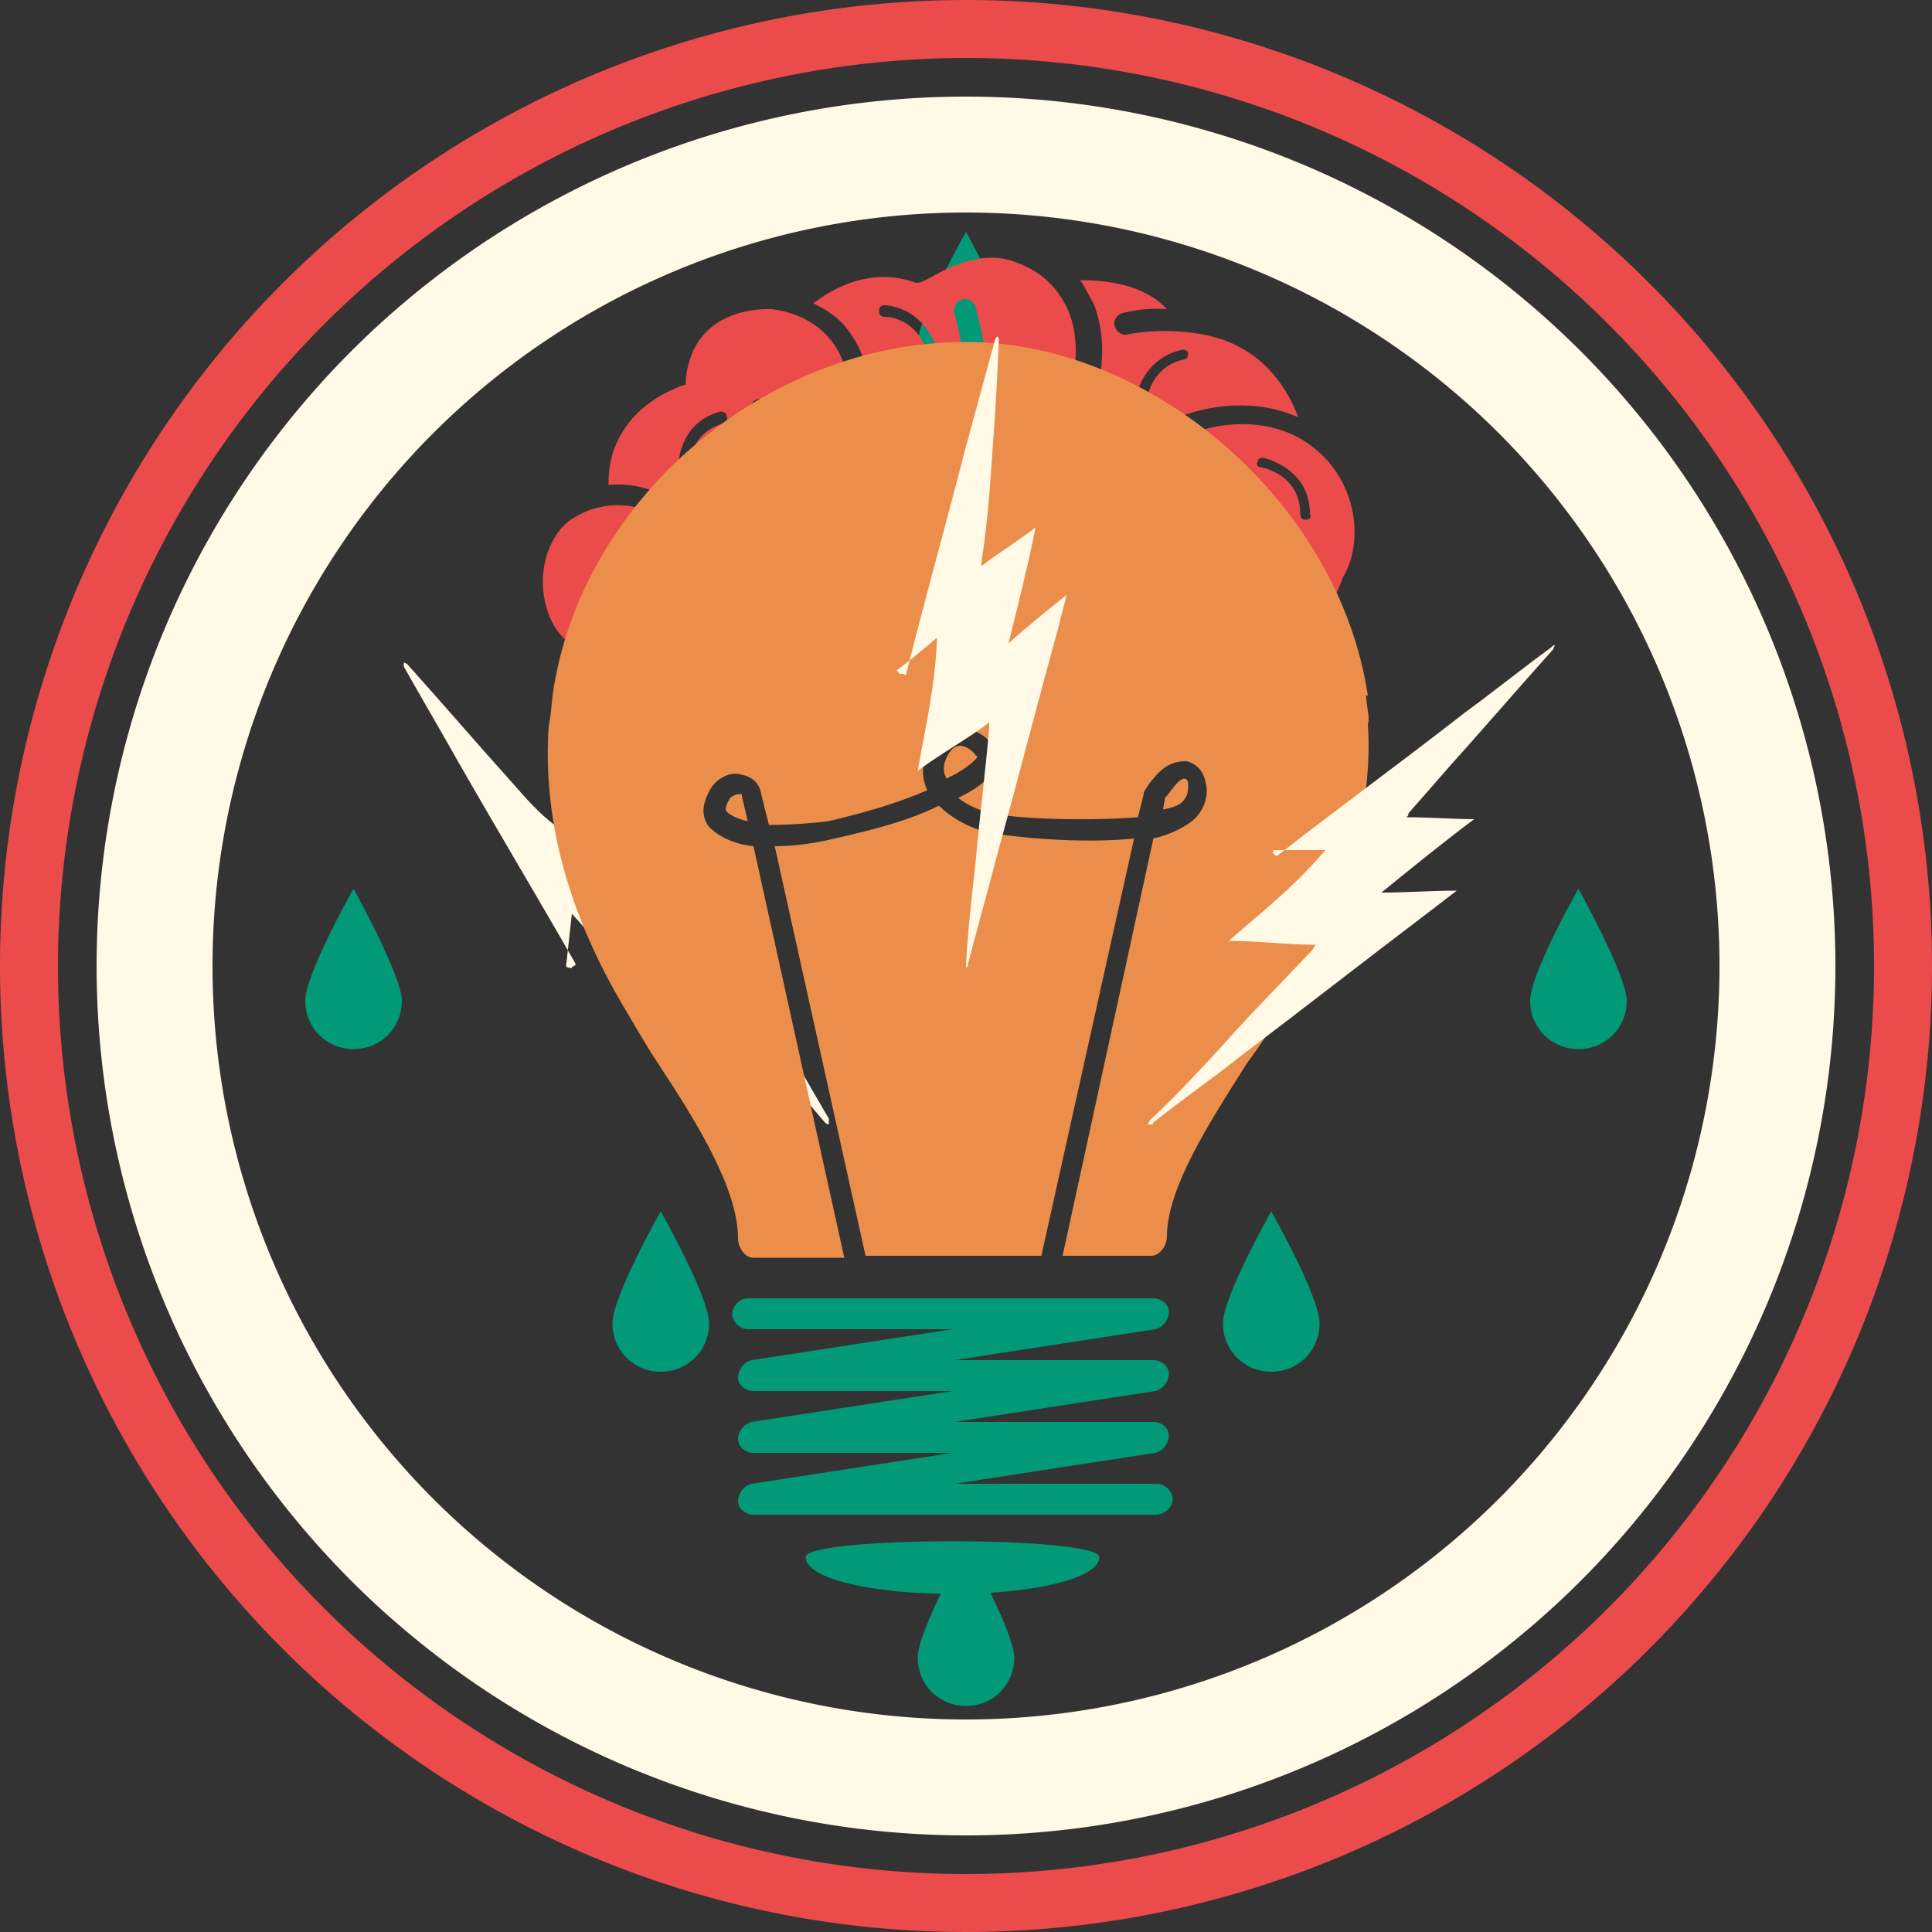 <svg class="icon-animation icon-animation--creativity" xmlns="http://www.w3.org/2000/svg" viewBox="0 0 100 100">
  <rect x="0" y="0" width="100" height="100" fill="#333333" stroke="none"/>
  <defs>
    <style>
      .cls-1 {
        fill: none;
      }

      .cls-2 {
        clip-path: url(#clip-path);
      }
    </style>
    <clipPath id="clip-path">
      <path class="cls-1" d="M50,5A45,45,0,1,0,95,50,45.05,45.05,0,0,0,50,5Z"/>
    </clipPath>
  </defs>
  <title>Creativity</title>
  <g class="cls-2">
    <g fill="#029978" class="icon-animation--creativity__raindrops">
      <path d="M97.5,95c0,0-1.8,3.2-2.3,5h4.7C99.3,98.2,97.5,95,97.5,95z"/>
      <path d="M63.5,100h4.7c-0.6-1.8-2.3-5-2.3-5S64.1,98.2,63.5,100z"/>
      <path d="M31.8,100h4.7c-0.6-1.8-2.3-5-2.3-5S32.4,98.2,31.8,100z"/>
      <path d="M0.2,100h4.7c-0.6-1.8-2.3-5-2.3-5S0.7,98.2,0.2,100z"/>
      <path d="M84.2,85.8c0,1.4-1.1,2.5-2.5,2.5c-1.4,0-2.5-1.1-2.5-2.5s2.5-5.8,2.5-5.8S84.2,84.5,84.2,85.8z"/>
      <path d="M52.5,85.8c0,1.4-1.1,2.5-2.5,2.5s-2.5-1.1-2.5-2.5S50,80,50,80S52.5,84.5,52.5,85.8z"/>
      <path d="M20.8,85.8c0,1.4-1.1,2.5-2.5,2.5c-1.4,0-2.5-1.1-2.5-2.5c0-1.4,2.5-5.8,2.5-5.8S20.8,84.5,20.8,85.8z"/>
      <path d="M100,68.5c0,1.4-1.1,2.5-2.5,2.5S95,69.9,95,68.5c0-1.4,2.5-5.8,2.5-5.8S100,67.1,100,68.5z"/>
      <path d="M68.3,68.5c0,1.4-1.1,2.5-2.5,2.5c-1.4,0-2.5-1.1-2.5-2.5c0-1.4,2.5-5.8,2.5-5.8S68.3,67.1,68.3,68.5z"/>
      <path d="M36.7,68.5c0,1.4-1.1,2.5-2.5,2.5c-1.4,0-2.5-1.1-2.5-2.5c0-1.4,2.5-5.8,2.5-5.8S36.7,67.1,36.7,68.5z"/>
      <path d="M5,68.5C5,69.9,3.9,71,2.5,71S0,69.9,0,68.5c0-1.4,2.5-5.8,2.5-5.8S5,67.1,5,68.5z"/>
      <path d="M84.2,51.8c0,1.4-1.1,2.5-2.5,2.5c-1.4,0-2.5-1.1-2.5-2.5s2.5-5.8,2.5-5.8S84.2,50.5,84.2,51.8z"/>
      <path d="M52.5,51.8c0,1.4-1.1,2.5-2.5,2.5s-2.5-1.1-2.5-2.5S50,46,50,46S52.5,50.5,52.5,51.8z"/>
      <path d="M20.8,51.8c0,1.4-1.1,2.5-2.5,2.5c-1.4,0-2.5-1.1-2.5-2.5c0-1.4,2.5-5.8,2.5-5.8S20.8,50.5,20.8,51.8z"/>
      <path d="M100,34.5c0,1.4-1.1,2.5-2.5,2.5S95,35.9,95,34.5c0-1.4,2.5-5.8,2.5-5.8S100,33.1,100,34.5z"/>
      <path d="M68.3,34.5c0,1.4-1.1,2.5-2.5,2.5c-1.4,0-2.5-1.1-2.5-2.5c0-1.4,2.5-5.8,2.5-5.8S68.3,33.1,68.3,34.5z"/>
      <path d="M36.7,34.5c0,1.4-1.1,2.5-2.5,2.5c-1.4,0-2.5-1.1-2.5-2.5c0-1.4,2.5-5.8,2.5-5.8S36.7,33.1,36.7,34.5z"/>
      <path d="M5,34.5C5,35.9,3.9,37,2.5,37S0,35.9,0,34.5c0-1.4,2.5-5.8,2.5-5.8S5,33.1,5,34.5z"/>
      <path d="M84.2,17.8c0,1.4-1.1,2.5-2.5,2.5c-1.4,0-2.5-1.1-2.5-2.5s2.5-5.8,2.5-5.8S84.2,16.5,84.2,17.8z"/>
      <path d="M52.5,17.8c0,1.4-1.1,2.5-2.5,2.5s-2.5-1.1-2.5-2.5S50,12,50,12S52.5,16.5,52.5,17.8z"/>
      <path d="M20.8,17.8c0,1.4-1.1,2.5-2.5,2.5c-1.4,0-2.5-1.1-2.5-2.5c0-1.4,2.5-5.8,2.5-5.8S20.8,16.5,20.8,17.8z"/>
      <path d="M100,1.8c0,1.4-1.1,2.5-2.5,2.5S95,3.2,95,1.8S97.5-4,97.5-4S100,0.5,100,1.8z"/>
      <path d="M68.3,1.8c0,1.4-1.1,2.5-2.5,2.5c-1.4,0-2.5-1.1-2.5-2.5S65.8-4,65.8-4S68.3,0.5,68.3,1.8z"/>
      <path d="M36.7,1.8c0,1.4-1.1,2.5-2.5,2.5c-1.4,0-2.5-1.1-2.5-2.5S34.2-4,34.2-4S36.7,0.5,36.7,1.8z"/>
      <path d="M5,1.8c0,1.4-1.1,2.5-2.5,2.5S0,3.2,0,1.8C0,0.5,2.5-4,2.5-4S5,0.5,5,1.8z"/>
      <path d="M84.2-13.7c0,1.4-1.1,2.5-2.5,2.5c-1.4,0-2.5-1.1-2.5-2.5s2.5-5.8,2.5-5.8S84.2-15.1,84.2-13.7z"/>
      <path d="M52.5-13.7c0,1.4-1.1,2.5-2.5,2.5c-1.4,0-2.5-1.1-2.5-2.5s2.5-5.8,2.5-5.8S52.5-15.1,52.5-13.7z"/>
      <path d="M20.8-13.7c0,1.4-1.1,2.5-2.5,2.5c-1.4,0-2.5-1.1-2.5-2.5c0-1.4,2.5-5.8,2.5-5.8S20.8-15.1,20.8-13.7z"/>
      <path d="M100-31.1c0,1.4-1.1,2.5-2.5,2.5S95-29.7,95-31.1s2.5-5.8,2.5-5.8S100-32.5,100-31.1z"/>
      <path d="M68.3-31.1c0,1.4-1.1,2.5-2.5,2.5c-1.4,0-2.5-1.1-2.5-2.5c0-1.4,2.5-5.8,2.5-5.8S68.3-32.5,68.3-31.1z"/>
      <path d="M36.7-31.1c0,1.4-1.1,2.5-2.5,2.5c-1.4,0-2.5-1.1-2.5-2.5c0-1.4,2.5-5.8,2.5-5.8S36.7-32.5,36.7-31.1z"/>
      <path d="M5-31.1c0,1.4-1.1,2.5-2.5,2.5S0-29.7,0-31.1c0-1.4,2.5-5.8,2.5-5.8S5-32.5,5-31.1z"/>
      <path d="M84.2-47.7c0,1.4-1.1,2.5-2.5,2.5c-1.4,0-2.5-1.1-2.5-2.5c0-1.4,2.5-5.8,2.5-5.8S84.2-49.1,84.2-47.7z"/>
      <path d="M52.5-47.7c0,1.4-1.1,2.5-2.5,2.5s-2.5-1.1-2.5-2.5c0-1.4,2.5-5.8,2.5-5.8S52.5-49.1,52.5-47.7z"/>
      <path d="M20.8-47.7c0,1.4-1.1,2.5-2.5,2.5c-1.4,0-2.5-1.1-2.5-2.5c0-1.4,2.5-5.8,2.5-5.8S20.8-49.1,20.8-47.7z"/>
      <path d="M100-65.1c0,1.4-1.1,2.5-2.5,2.5S95-63.7,95-65.1c0-1.4,2.5-5.8,2.5-5.8S100-66.5,100-65.1z"/>
      <path d="M68.3-65.1c0,1.4-1.1,2.5-2.5,2.5c-1.4,0-2.5-1.1-2.5-2.5c0-1.4,2.5-5.8,2.5-5.8S68.3-66.5,68.3-65.1z"/>
      <path d="M36.7-65.1c0,1.4-1.1,2.5-2.5,2.5c-1.4,0-2.5-1.1-2.5-2.5c0-1.4,2.5-5.8,2.5-5.8S36.7-66.5,36.7-65.1z"/>
      <path d="M5-65.1c0,1.4-1.1,2.5-2.5,2.5S0-63.7,0-65.1c0-1.4,2.5-5.8,2.5-5.8S5-66.5,5-65.1z"/>
      <path d="M84.2-81.7c0,1.4-1.1,2.5-2.5,2.5c-1.4,0-2.5-1.1-2.5-2.5c0-1.4,2.5-5.8,2.5-5.8S84.2-83.1,84.2-81.7z"/>
      <path d="M52.5-81.7c0,1.4-1.1,2.5-2.5,2.5s-2.5-1.1-2.5-2.5c0-1.4,2.5-5.8,2.5-5.8S52.5-83.1,52.5-81.7z"/>
      <path d="M20.8-81.7c0,1.4-1.1,2.5-2.5,2.5c-1.4,0-2.5-1.1-2.5-2.5c0-1.4,2.5-5.8,2.5-5.8S20.8-83.1,20.8-81.7z"/>
      <path d="M95.2-98.6C95.1-98.3,95-98,95-97.7c0,1.4,1.1,2.5,2.5,2.5s2.5-1.1,2.5-2.5c0-0.2-0.1-0.5-0.2-0.8H95.2z"/>
      <path d="M63.3-97.7c0,1.4,1.1,2.5,2.5,2.5c1.4,0,2.5-1.1,2.5-2.5c0-0.2-0.1-0.5-0.2-0.8h-4.7C63.4-98.3,63.3-98,63.3-97.7z"/>
      <path d="M31.7-97.7c0,1.4,1.1,2.5,2.5,2.5c1.4,0,2.5-1.1,2.5-2.5c0-0.2-0.1-0.5-0.2-0.8h-4.7C31.7-98.3,31.7-98,31.7-97.7z"/>
      <path d="M0-97.7c0,1.4,1.1,2.5,2.5,2.5S5-96.4,5-97.7c0-0.2-0.1-0.5-0.2-0.8H0.2C0.1-98.3,0-98,0-97.7z"/>
    </g>
    <path fill="#FFF9E6" class="icon-animation--creativity__lightning-bolt icon-animation--creativity__lightning-bolt--1"  d="M26.5,40.5c-1.8-2-3.6-4.1-5.4-6.1c0,0-0.1-0.1-0.2-0.1c0,0.1,0,0.1,0,0.2c0.9,1.6,1.9,3.3,2.8,4.9c2,3.5,4.1,7,6.1,10.5 c0,0.1-0.2,0.1-0.2,0.2c0,0-0.3,0-0.3-0.1c0.1-0.9,0.2-1.8,0.3-2.7c1.8,1.9,2.8,3.7,4.1,5.6c0.2-1.5,0.6-2.9,0.9-4.4 c0.1,0.1,0.2,0.2,0.3,0.2c1.4,1.8,2.9,3.6,4.4,5.3c1.1,1.4,2.2,2.7,3.4,4.1c0,0,0.1,0.1,0.2,0.1c0-0.1,0-0.1,0-0.2 c0,0,0-0.1,0-0.1c-1-1.7-1.9-3.3-2.9-5c-2.1-3.6-4.1-7.1-6.2-10.7c-0.3-0.5-0.5-0.9-0.8-1.4c0,0,0,0,0,0c-0.1,1.3-0.3,2.6-0.4,3.9 c0,0,0,0,0,0c-1.1-1.7-2.1-3.5-3.2-5.2c0,0,0,0,0,0c-0.2,1.1-0.4,2.3-0.6,3.4c-0.1-0.1-0.1-0.1-0.1-0.2 C27.9,42.1,27.2,41.3,26.5,40.5z"/>
    <g class="icon-animation--creativity__bulb-full">
      <g fill="#029978">
        <path d="M56.9,80.6c0,1.1-3.4,1.9-7.6,1.9s-7.6-0.8-7.6-1.9C41.7,79.5,56.9,79.5,56.9,80.6z"/>
        <path d="M59.8,78.4H39c-0.4,0-0.8-0.3-0.8-0.7c0-0.4,0.3-0.8,0.7-0.9l10.4-1.6H39c-0.4,0-0.8-0.3-0.8-0.7c0-0.4,0.3-0.8,0.7-0.9 l10.4-1.6H39c-0.4,0-0.8-0.3-0.8-0.7c0-0.4,0.3-0.8,0.7-0.9l10.4-1.6H38.7c-0.4,0-0.8-0.4-0.8-0.8s0.4-0.8,0.8-0.8h21 c0.4,0,0.8,0.3,0.8,0.7c0,0.4-0.3,0.8-0.7,0.9l-10.4,1.6h10.3c0.4,0,0.8,0.3,0.8,0.7c0,0.4-0.3,0.8-0.7,0.9l-10.4,1.6h10.3 c0.4,0,0.8,0.3,0.8,0.7c0,0.4-0.3,0.8-0.7,0.9l-10.4,1.6h10.5c0.4,0,0.8,0.4,0.8,0.8S60.3,78.4,59.8,78.4z"/>
      </g>
      <path fill="#EB4B4B" class="icon-animation--creativity__bulb-brain" d="M67.9,23.1c-1.8-1.4-4.5-1.5-6.9-0.4c-2.2,1-3.6,2.9-3.8,5.1c-0.1,1,0.2,2.1,0.8,3.1c0.2,0.3,0.1,0.6-0.2,0.8 c-0.3,0.2-0.6,0.1-0.8-0.2c-0.7-1.2-1-2.5-0.9-3.7c0.1-2.6,1.8-4.8,4.4-6c2.2-1,4.7-1.1,6.7-0.2c-0.6-1.6-1.6-2.8-2.8-3.5 c-1-0.6-2-0.8-2.9-0.9c0,0,0,0,0,0c-1.7-0.2-3.1,0.1-3.1,0.1c-0.3,0.1-0.6-0.1-0.7-0.4c-0.1-0.3,0.1-0.6,0.4-0.7 c0.1,0,1-0.3,2.3-0.2c-1.2-1.3-3.2-1.5-4.5-1.5c0.3,0.4,0.5,0.9,0.7,1.2c0.8,2,0.5,4.6-0.7,6.7c0.4,0.4,0.6,0.9,0.7,1.5 c0,0.3-0.2,0.6-0.5,0.6c0,0,0,0-0.1,0c-0.3,0-0.5-0.2-0.6-0.5c0-0.4-0.2-0.7-0.5-0.9c-0.5-0.4-1.3-0.3-1.6-0.3 c-0.3,0.1-0.6-0.1-0.7-0.4c-0.1-0.3,0.1-0.6,0.4-0.7c0,0,0.9-0.2,1.7,0.1c1-1.8,1.3-4,0.6-5.7c-0.6-1.4-1.7-2.3-3.3-2.7 c-1.6-0.3-3.2,0.6-3.9,1c-0.4,0.2-0.6,0.3-0.8,0.2c-2.3-0.8-4.3,0.4-5.2,1.1c0.6,0.3,1.3,0.7,1.8,1.4c1.1,1.4,1.4,3.5,1,6 c0.1,0.1,0.2,0.2,0.4,0.3c1,0.8,1.5,2.1,1.3,3.8c0,0.3-0.3,0.5-0.6,0.5c0,0,0,0,0,0c-0.3,0-0.5-0.3-0.5-0.6 c0.1-1.4-0.2-2.3-0.9-2.9c-0.2-0.1-0.3-0.2-0.5-0.3c0,0,0,0,0,0c-1-0.5-2.4-0.4-3.2-0.2c-0.1,0.5-0.2,1.1-0.6,1.7 c-0.1,0.2-0.3,0.3-0.5,0.3c-0.1,0-0.2,0-0.3-0.1c-0.3-0.1-0.4-0.5-0.2-0.8c0.3-0.6,0.5-1.2,0.5-1.6c0,0,0-0.1,0-0.1 c0-0.9-0.6-1.3-0.7-1.4c-0.3-0.2-0.3-0.5-0.2-0.8c0.2-0.3,0.5-0.3,0.8-0.2c0.4,0.3,0.9,0.9,1.1,1.7c0.7-0.1,1.9-0.2,3,0.1 c0.4-2.1,0.1-3.8-0.8-4.9c-1.2-1.5-3.1-1.6-3.1-1.6l0,0c-0.2,0-4-0.2-4.4,3.6l0,0.3l-0.3,0.1c-1.8,0.7-3,1.9-3.5,3.5 c-0.2,0.7-0.2,1.2-0.2,1.6c1-0.1,2.1,0.1,3.1,0.7c1.7,0.9,2.8,2.4,3.1,4.1c0.5,0.1,1.1,0.2,1.7,0.6c0.3,0.2,0.3,0.5,0.1,0.8 c-0.1,0.2-0.3,0.2-0.5,0.2c-0.1,0-0.2,0-0.3-0.1c-0.5-0.3-1-0.5-1.4-0.5c0,0,0,0,0,0c0,0,0,0-0.1,0c-0.8,0-1.5,0.4-1.5,0.5 c-0.3,0.2-0.6,0.1-0.8-0.2c-0.2-0.3-0.1-0.6,0.2-0.8c0,0,0.7-0.4,1.5-0.6c-0.3-1.3-1.2-2.5-2.5-3.1c-1.5-0.8-3.1-0.7-4.4,0.1 c-1.2,0.7-2,2.7-1.4,4.7c0.2,0.7,0.9,2.3,2.8,2.3c0,0,0.1,0,0.1,0c0.8,0,3.9,0,7.8,0c0.4-0.1,6.2-0.9,9.2-5.3 c2.1-3.1,2.5-7.2,1.2-12.3c-0.1-0.3,0.1-0.6,0.4-0.7c0.3-0.1,0.6,0.1,0.7,0.4c1.4,5.4,1,9.9-1.3,13.2c-1.7,2.4-4,3.8-6,4.6 c9.5,0,21.2,0,21.3,0c0,0,0,0,0,0c2.3,0,4.2-1.4,5-3.8C70.6,28.1,70.3,24.9,67.9,23.1z M61.2,18.1c0.2,0,0.3,0.1,0.3,0.2 c0,0.2-0.1,0.3-0.2,0.3c-1.9,0.4-2,2.4-2,2.4c0,0.1-0.1,0.3-0.3,0.3c0,0,0,0,0,0c-0.2,0-0.3-0.1-0.3-0.3 C58.7,21,58.9,18.6,61.2,18.1z M37.5,21.9c-1.9,0.5-1.8,2.3-1.8,2.4c0,0.2-0.1,0.3-0.3,0.3c0,0,0,0,0,0c-0.1,0-0.3-0.1-0.3-0.3 c0,0-0.1-2.4,2.2-3c0.2,0,0.3,0.1,0.3,0.2C37.7,21.7,37.6,21.9,37.5,21.9z M34.1,31c-0.1,0.1-0.1,0.1-0.2,0.1c-0.1,0-0.1,0-0.2-0.1 c-1.2-1.2-2.6-0.2-2.7-0.2c-0.1,0.1-0.3,0.1-0.4-0.1c-0.1-0.1-0.1-0.3,0.1-0.4c0.6-0.4,2.1-1,3.4,0.2C34.2,30.7,34.2,30.9,34.1,31z M43.4,29.4c0,0.1-0.1,0.2-0.3,0.2c0,0-0.1,0-0.1,0c-0.1-0.1-0.2-0.2-0.1-0.4c0.5-1,0.5-1.8,0.2-2.5c-0.3-0.5-0.6-0.7-0.6-0.7 c-0.1-0.1-0.2-0.3-0.1-0.4c0.1-0.1,0.3-0.2,0.4-0.1C42.7,25.4,44.7,26.6,43.4,29.4z M48.5,19.1C48.5,19.1,48.5,19.1,48.5,19.1 c-0.2,0-0.3-0.1-0.3-0.2c-0.5-2.5-2.3-2.5-2.4-2.5c-0.2,0-0.3-0.1-0.3-0.3c0-0.2,0.1-0.3,0.3-0.3c0,0,2.3,0,2.9,3 C48.8,18.9,48.7,19.1,48.5,19.1z M54.7,32.2C54.7,32.3,54.7,32.3,54.7,32.2c-0.2,0-0.3-0.1-0.4-0.2c-0.5-1.8-2.5-1.4-2.6-1.3 c-0.2,0-0.3-0.1-0.3-0.2c0-0.2,0.1-0.3,0.2-0.3c0.2,0,0.5-0.1,0.8-0.1c0.1-1.9,1.9-2.6,1.9-2.6c0.1-0.1,0.3,0,0.4,0.2 c0.1,0.1,0,0.3-0.2,0.4c-0.1,0-1.6,0.6-1.6,2.1c0.8,0.2,1.6,0.6,2,1.7C55,32,54.9,32.2,54.7,32.2z M67.6,26.9 C67.6,26.9,67.6,26.9,67.6,26.9c-0.2,0-0.3-0.1-0.3-0.3c0-2-1.9-2.4-2-2.4c-0.2,0-0.3-0.2-0.2-0.3c0-0.2,0.2-0.2,0.3-0.2 c0,0,2.4,0.5,2.4,2.9C67.9,26.8,67.8,26.9,67.6,26.9z"/>
      <g fill="#EB8E4B">
        <path d="M51.2,43.1c-0.9-0.2-1.9-0.7-2.6-1.4C47,42.5,45,43,43.2,43.4c0,0-1.5,0.4-3.1,0.4L44.8,65h9.1l4.8-21.6 C55.9,43.7,52.2,43.3,51.2,43.1z"/>
        <path d="M61.5,40.6c0-0.2-0.1-0.3-0.2-0.3c-0.1,0-0.3,0.1-0.6,0.5c-0.1,0.1-0.2,0.3-0.4,0.5l-0.1,0.6c0.5-0.1,0.8-0.2,1-0.4 C61.5,41.2,61.5,40.9,61.5,40.6z"/>
        <path d="M50.5,39.1c-0.1-0.2-0.5-0.5-0.8-0.5c0,0,0,0,0,0c-0.3,0-0.5,0.2-0.7,0.6c-0.2,0.4-0.2,0.8,0,1.1c0.6-0.3,1.1-0.6,1.5-1 C50.6,39.2,50.6,39.1,50.5,39.1z"/>
        <path d="M38.3,41.1C38.2,41,38.2,41,38.3,41.1c-0.2,0-0.4,0.1-0.5,0.2c-0.2,0.3-0.3,0.6-0.2,0.7c0.2,0.2,0.6,0.4,1.1,0.5l-0.3-1.3 C38.4,41.1,38.4,41.1,38.3,41.1z"/>
        <path d="M70.7,36H28.6c-0.1,1-0.1,1.1-0.2,1.6c-0.3,4.4,0.8,9.2,3.7,14.2c0.6,1,1.2,2.1,2,3.3c1.9,2.9,4.1,6.4,4.1,9 c0,0.4,0.3,1,0.8,1h4.7L39,43.8c-1-0.1-1.8-0.5-2.3-1c-0.3-0.4-0.5-1,0.1-2c0.3-0.5,1-0.9,1.6-0.7c0.5,0.1,0.9,0.4,1,1l0.4,1.6 c1.1,0,2.4-0.1,3.1-0.2c1.7-0.4,3.5-0.9,5.1-1.6c-0.3-0.6-0.3-1.3,0-2c0.3-0.8,1-1.2,1.7-1.2c0.8,0,1.6,0.5,1.8,1.2 c0.2,0.5,0,1-0.4,1.4c-0.4,0.4-0.9,0.7-1.5,1c0.5,0.4,1.2,0.7,1.8,0.8c1.3,0.3,5,0.4,7.5,0.2l0.3-1.2l0-0.1 c0.2-0.3,0.3-0.5,0.5-0.7c0.7-0.9,1.4-0.9,1.7-0.9c0.5,0.1,0.9,0.5,1,1.1c0.2,0.7-0.1,1.5-0.7,2c-0.4,0.3-1.1,0.7-2,0.9L55,65h4.6 c0.4,0,0.8-0.5,0.8-1c0-2.5,2.2-5.9,4.1-8.9c0.8-1.1,1.6-2.3,2.2-3.3c2.9-5,4.4-9.9,4.1-14.3C70.9,37.1,70.8,37,70.7,36z"/>
      </g>
      <path fill="#EB8E4B" class="icon-animation--creativity__bulb-top" d="M50,17.7L50,17.7C39.5,17.7,30,26,28.6,36h42.2C69.3,26,59.6,17.7,50,17.7z"/>
    </g>
    <path fill="#FFF9E6" class="icon-animation--creativity__lightning-bolt icon-animation--creativity__lightning-bolt--2" d="M51.2,25.7c0.2-2.7,0.4-5.4,0.5-8.1c0-0.1,0-0.1-0.1-0.2c0,0.1-0.1,0.1-0.1,0.2c-0.5,1.8-1,3.7-1.5,5.5 c-1,3.9-2.1,7.8-3.1,11.8c0,0.1-0.2-0.1-0.3,0c0,0-0.2-0.2-0.2-0.2c0.7-0.5,1.4-1.1,2.1-1.7c-0.1,2.6-0.6,4.6-1,6.9 c1.2-0.9,2.5-1.6,3.7-2.5c0,0.1,0,0.3,0,0.3c-0.2,2.3-0.5,4.6-0.7,6.9c-0.2,1.8-0.4,3.5-0.5,5.3c0,0.1,0,0.1,0,0.2 c0,0,0.1-0.1,0.1-0.1c0,0,0-0.1,0-0.1c0.5-1.9,1-3.7,1.5-5.6c1.1-4,2.1-7.9,3.2-11.9c0.1-0.5,0.3-1.1,0.4-1.6c0,0,0,0,0,0 c-1,0.8-2,1.6-3,2.5c0,0,0,0,0,0c0.5-2,1-4,1.4-6c0,0,0,0,0,0c-0.9,0.7-1.9,1.3-2.8,2c0-0.1,0-0.2,0-0.2 C51,27.8,51.1,26.8,51.2,25.7z"/>
    <path fill="#FFF9E6" class="icon-animation--creativity__lightning-bolt icon-animation--creativity__lightning-bolt--3" d="M75,39.7c1.8-2,3.6-4.1,5.4-6.1c0,0,0-0.1,0.1-0.2c-0.1,0-0.1,0-0.2,0.1c-1.5,1.1-3,2.3-4.5,3.4c-3.2,2.5-6.5,4.9-9.7,7.4 c-0.1,0-0.1-0.1-0.2-0.1c0,0,0-0.2,0-0.2c0.9,0,1.8,0,2.7,0c-1.7,2-3.3,3.2-5,4.7c1.5,0,3,0.2,4.5,0.2c-0.1,0.1-0.1,0.2-0.2,0.3 c-1.6,1.7-3.2,3.3-4.7,5c-1.2,1.3-2.4,2.6-3.7,3.8c0,0,0,0.1-0.1,0.2c0.1,0,0.1,0,0.2,0c0,0,0.1,0,0.1-0.1 c1.5-1.2,3.1-2.3,4.6-3.5c3.3-2.5,6.5-5,9.8-7.5c0.4-0.3,0.9-0.7,1.3-1c0,0,0,0,0,0c-1.3,0-2.6,0.1-3.9,0.1c0,0,0,0,0,0 c1.6-1.3,3.2-2.6,4.8-3.8c0,0,0,0,0,0c-1.1,0-2.3-0.1-3.5-0.1c0.1-0.1,0.1-0.1,0.1-0.2C73.6,41.3,74.3,40.5,75,39.7z"/>
  </g>
  <path fill="#EB4B4B" d="M50,3A47,47,0,1,1,3,50,47.05,47.05,0,0,1,50,3m0-3a50,50,0,1,0,50,50A50,50,0,0,0,50,0Z"/>
  <path fill="#FFF9E6" d="M50,11A39,39,0,1,1,11,50,39,39,0,0,1,50,11m0-6A45,45,0,1,0,95,50,45,45,0,0,0,50,5Z"/>
</svg>
